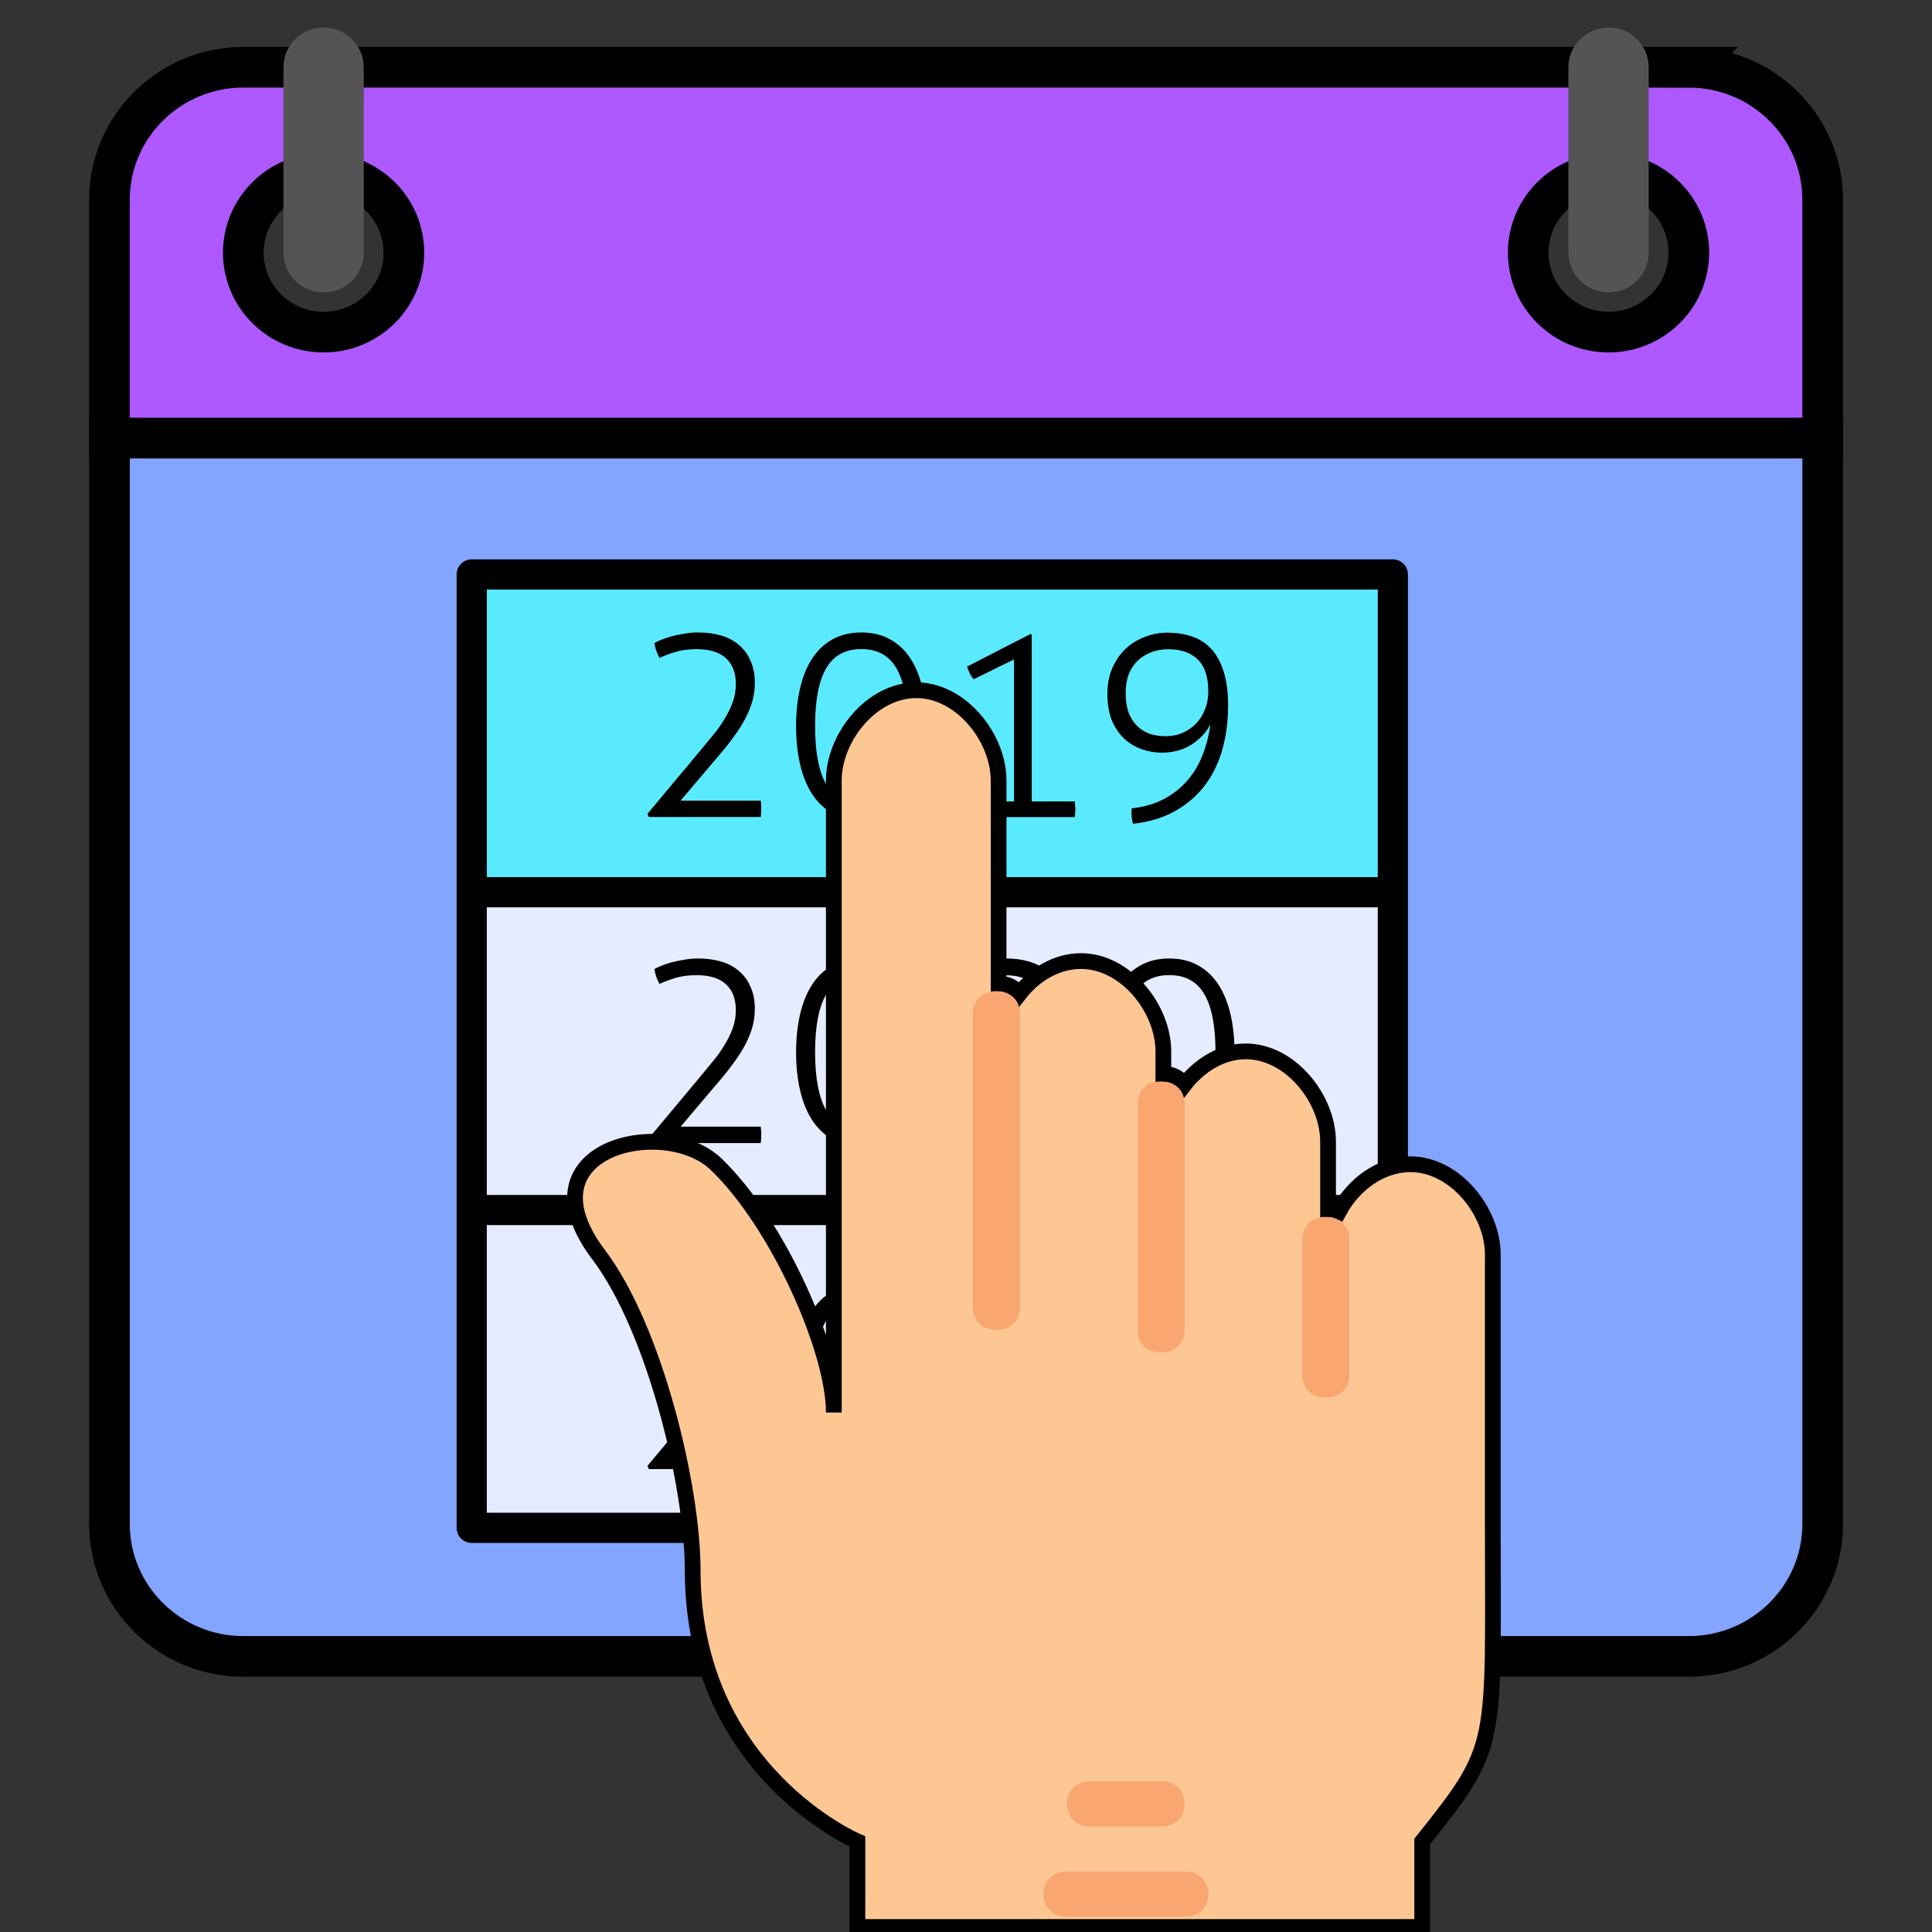 <svg xmlns="http://www.w3.org/2000/svg" xmlns:xlink="http://www.w3.org/1999/xlink" height="320" width="320"><rect width="100%" height="100%" fill="#333333" stroke="none"/><g stroke="#000" stroke-width="6.733"><path d="M18.128 72.557v179.862c0 12.094 9.946 21.934 22.17 21.934h239.427c12.224 0 22.17-9.84 22.17-21.934V72.557z" fill="#83a4ff"/><path d="M279.723 11.14H40.297c-12.224 0-22.17 9.84-22.17 21.934v39.482h283.765V33.075c0-12.094-9.946-21.934-22.17-21.934zM53.598 55.01c-7.346 0-13.3-5.892-13.3-13.16s5.955-13.16 13.3-13.16 13.3 5.892 13.3 13.16-5.955 13.16-13.3 13.16zm212.824 0c-7.346 0-13.3-5.892-13.3-13.16s5.955-13.16 13.3-13.16 13.3 5.892 13.3 13.16-5.955 13.16-13.3 13.16z" fill="#ad59ff"/></g><g fill="#545454"><use xlink:href="#B"/><use xlink:href="#B" x="212.824"/></g><path d="M78.133 95.148H230.7v157.905H78.133z" fill="#fff" fill-opacity=".79" paint-order="fill markers stroke"/><path d="M78.133 95.148H230.7v52.635H78.133z" fill="#59eaff" paint-order="stroke fill markers"/><use xlink:href="#C"/><use xlink:href="#D"/><use xlink:href="#E"/><path d="M203.408 117.006q0 3.615-.893 6.933-.893 3.318-2.807 5.955-1.914 2.595-4.89 4.338-2.977 1.744-7.146 2.212-.255-.766-.255-1.83 0-.213 0-.383 0-.17.042-.34 2.722-.298 4.85-1.32 2.127-1.02 3.7-2.595 1.616-1.616 2.637-3.7 1.02-2.084 1.53-4.508.085-.468.17-.893.085-.425.128-.893-1.063 2.042-3.147 3.36-2.084 1.32-4.934 1.32-1.616 0-3.233-.553-1.616-.553-2.892-1.7-1.276-1.19-2.084-3.02-.766-1.87-.766-4.466 0-2.467.85-4.338.85-1.914 2.254-3.2 1.404-1.276 3.147-1.914 1.786-.68 3.658-.68 2.254 0 4.126.638 1.87.638 3.2 2.084 1.32 1.446 2.042 3.785.723 2.34.723 5.7zm-10.336 4.934q1.404 0 2.68-.5 1.276-.553 2.254-1.49.978-.978 1.53-2.34.595-1.404.595-3.105 0-3.573-1.744-5.274-1.744-1.7-4.89-1.7-1.49 0-2.807.5-1.276.468-2.254 1.404-.936.893-1.49 2.254-.5 1.36-.5 3.105 0 1.914.5 3.275.553 1.36 1.446 2.212.893.85 2.084 1.276 1.233.383 2.595.383z"/><use xlink:href="#C" y="54"/><use xlink:href="#D" y="54"/><use xlink:href="#F"/><use xlink:href="#D" x="51.007" y="54"/><path d="M230.7 95.148v157.905M78.133 95.148v157.905m152.566 0H78.133M230.7 200.418H78.133M230.7 147.783H78.133M230.7 95.148H78.133" fill="none" stroke="#000" stroke-width="5" stroke-linecap="round" stroke-linejoin="round"/><use xlink:href="#C" y="108"/><use xlink:href="#D" y="108"/><use xlink:href="#F" y="54"/><use xlink:href="#E" x="25.504" y="108"/><path d="M151.75 114.326c-7.406 0-13.643 7.85-13.643 14.954v104.682c0-10.468-9.354-31.404-19.488-41.124-8.575-8.225-32.74-2.618-19.488 14.954 9.354 12.337 15.6 38.508 15.6 52.34 0 33.274 27.284 44.866 27.284 44.866v14.17h93.545v-14.17c12.863-16.077 11.694-15.328 11.694-52.34V207.79c0-7.103-6.238-14.954-13.643-14.954-5.01 0-9.48 3.426-11.85 7.84-.524-.23-1.12-.363-1.792-.363v-11.217c0-7.103-6.238-14.956-13.643-14.956-4.025 0-7.694 2.328-10.215 5.586-.625-1.145-1.838-1.847-3.426-1.847v-3.74c0-7.103-6.238-14.954-13.643-14.954-4.05 0-7.742 2.244-10.264 5.494-.64-1.09-1.833-1.755-3.38-1.755v-33.65c0-7.103-6.235-14.954-13.64-14.954z" fill="#fdc794" stroke="#000" stroke-width="2.607"/><path d="M192.325 302.508h-11.693c-2.34 0-3.898-1.495-3.898-3.74s1.56-3.74 3.898-3.74h11.693c2.34 0 3.898 1.495 3.898 3.74s-1.56 3.74-3.898 3.74m3.898 14.955h-19.5c-2.34 0-3.898-1.495-3.898-3.74s1.56-3.74 3.898-3.74h19.5c2.34 0 3.898 1.495 3.898 3.74s-1.56 3.74-3.898 3.74m-31.183-97.206c-2.34 0-3.898-1.495-3.898-3.74v-48.602c0-2.243 1.56-3.74 3.898-3.74s3.898 1.495 3.898 3.74v48.603c0 2.243-1.56 3.738-3.898 3.738m27.285 3.74c-2.34 0-3.898-1.495-3.898-3.74V182.87c0-2.243 1.56-3.74 3.898-3.74s3.898 1.495 3.898 3.74v37.387c0 2.243-1.56 3.74-3.898 3.74m27.285 7.476c-2.34 0-3.898-1.495-3.898-3.74V205.3c0-2.243 1.56-3.74 3.898-3.74s3.898 1.495 3.898 3.74v22.432c0 2.243-1.56 3.74-3.898 3.74" fill="#f9a671"/><defs ><path id="B" d="M53.598 48.43c-3.672 0-6.65-2.945-6.65-6.58V11.14c0-3.635 2.98-6.58 6.65-6.58s6.65 2.945 6.65 6.58v30.708c0 3.635-2.98 6.58-6.65 6.58z"/><path id="C" d="M107.248 134.785l8.847-10.59q.936-1.148 1.957-2.382 1.063-1.233 1.87-2.595.85-1.36 1.404-2.807.553-1.49.553-3.105 0-2.807-1.66-4.296-1.616-1.49-4.85-1.49-2 0-3.53.468-1.49.468-2.595.978-.298-.553-.553-1.19-.213-.68-.298-1.276.468-.255 1.19-.553.723-.298 1.66-.553.936-.255 2.042-.425 1.106-.213 2.34-.213 2.084 0 3.785.5 1.744.5 2.977 1.574 1.233 1.02 1.914 2.595.723 1.574.723 3.658 0 1.616-.425 3.105-.425 1.446-1.19 2.892-.766 1.446-1.87 2.935-1.063 1.49-2.424 3.062l-6.38 7.528h13.27q.085.68.085 1.36 0 .68-.085 1.36H107.46z"/><path id="D" d="M153.465 120.28q0 3.36-.638 6.2-.638 2.85-1.957 4.934-1.32 2.084-3.36 3.275-2.042 1.148-4.85 1.148-2.807 0-4.85-1.148-2.042-1.19-3.36-3.275-1.32-2.084-1.957-4.934-.638-2.85-.638-6.2 0-3.36.638-6.167.638-2.85 1.957-4.934 1.32-2.084 3.36-3.233 2.042-1.19 4.85-1.19 2.807 0 4.85 1.19 2.042 1.148 3.36 3.233 1.32 2.084 1.957 4.934.638 2.807.638 6.167zm-18.46 0q0 6.422 1.83 9.612 1.83 3.2 5.827 3.2 3.998 0 5.827-3.2 1.83-3.2 1.83-9.612 0-6.422-1.83-9.57-1.83-3.2-5.827-3.2-3.998 0-5.827 3.2-1.83 3.147-1.83 9.57z"/><path id="E" d="M167.952 132.743v-23.52l-6.678 3.275q-.383-.425-.638-.936-.255-.553-.468-1.148l10.42-5.36h.298v27.69h7.146q.043.34.043.68.042.298.042.638 0 .34-.042.638 0 .298-.043.638h-17.82q-.085-.34-.085-.638 0-.298 0-.638 0-.34 0-.638 0-.34.085-.68z"/><path id="F" d="M158.255 188.785l8.847-10.59q.936-1.148 1.957-2.382 1.063-1.233 1.87-2.595.85-1.36 1.404-2.807.553-1.49.553-3.105 0-2.807-1.66-4.296-1.616-1.49-4.85-1.49-2 0-3.53.468-1.49.468-2.595.978-.298-.553-.553-1.19-.213-.68-.298-1.276.468-.255 1.19-.553.723-.298 1.66-.553.936-.255 2.042-.425 1.106-.213 2.34-.213 2.084 0 3.785.5 1.744.5 2.977 1.574 1.233 1.02 1.914 2.595.723 1.574.723 3.658 0 1.616-.425 3.105-.425 1.446-1.19 2.892-.766 1.446-1.87 2.935-1.063 1.49-2.424 3.062l-6.38 7.528h13.27q.085.68.085 1.36 0 .68-.085 1.36h-18.544z"/></defs></svg>